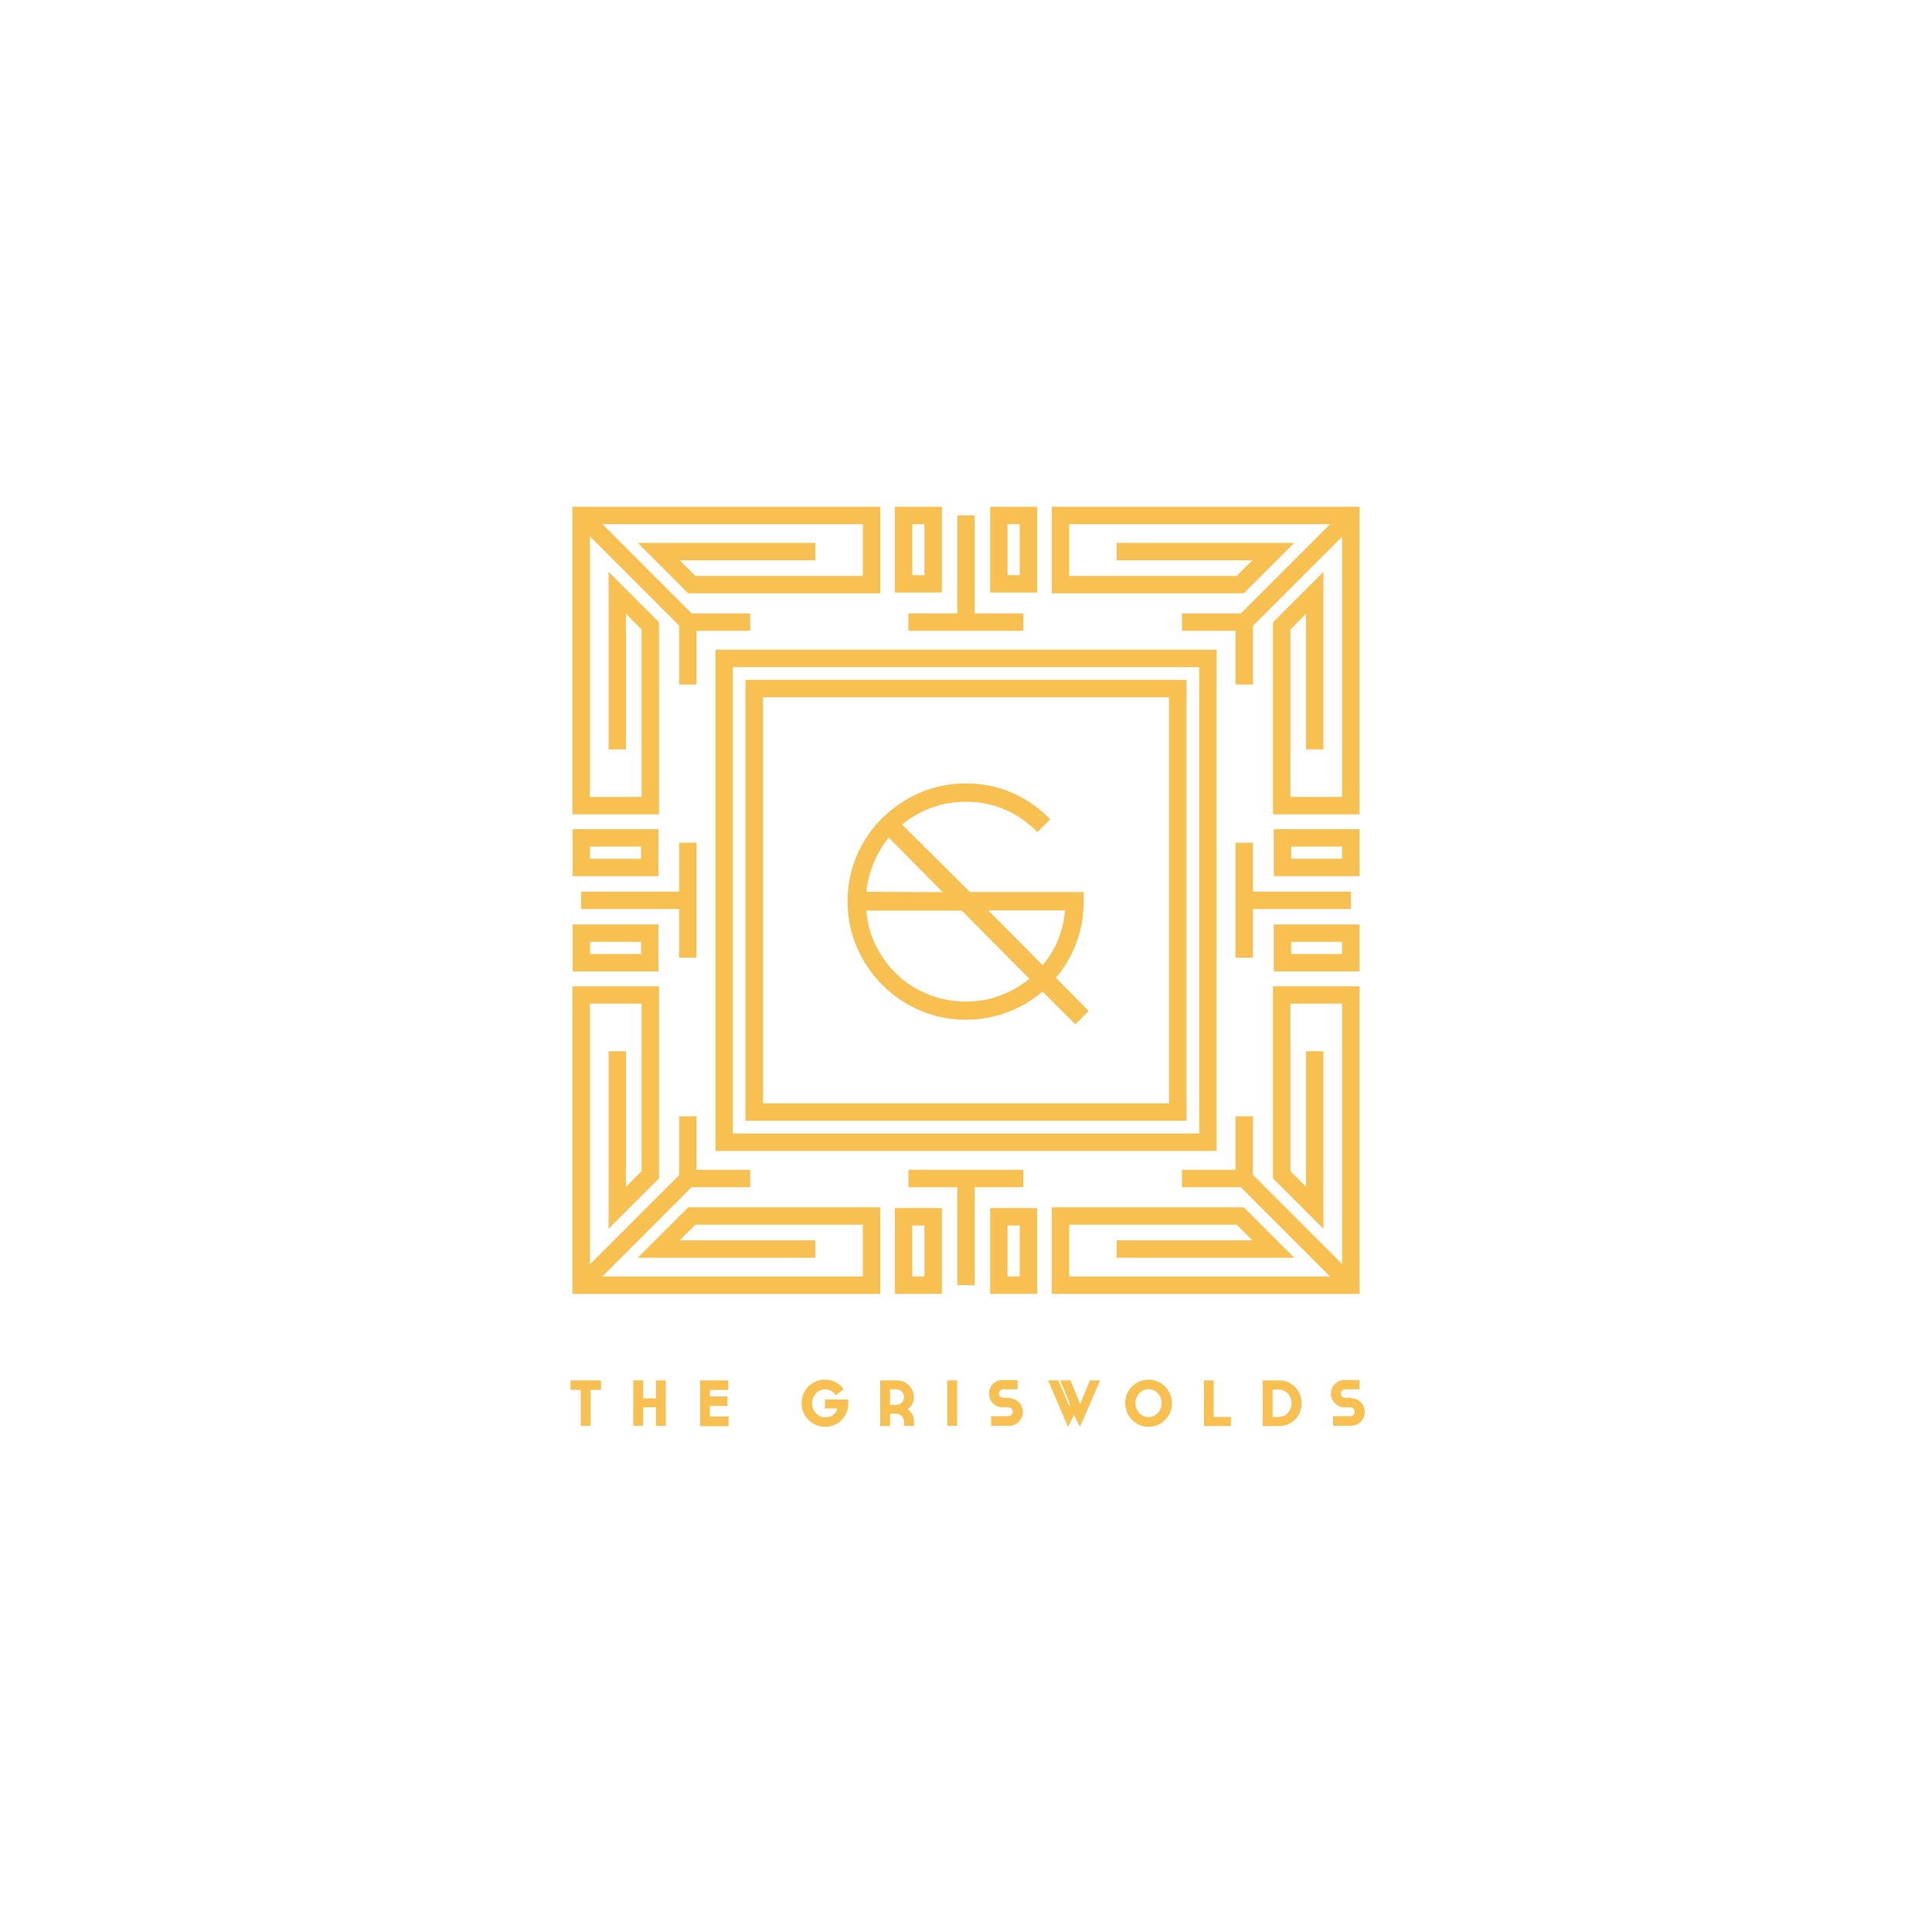 <?xml version="1.0" encoding="utf-8"?>
<!-- Generator: Adobe Illustrator 19.0.0, SVG Export Plug-In . SVG Version: 6.00 Build 0)  -->
<svg version="1.1" id="Logo_container" xmlns="http://www.w3.org/2000/svg" xmlns:xlink="http://www.w3.org/1999/xlink" x="0px"
	 y="0px" viewBox="20 -220 1000 1000" style="enable-background:new 20 -220 1000 1000;" xml:space="preserve">
<style type="text/css">
	.st0{fill:#F7C050;}
</style>
<g>
	<path class="st0" d="M649.7,375.7H390.3V116.3h259.4L649.7,375.7z M399.3,366.7h241.4V125.3H399.3L399.3,366.7z"/>
	<path class="st0" d="M634.1,360.1H405.9V131.9h228.2V360.1z M414.9,351.1h210.2V140.9H414.9L414.9,351.1z"/>
	<polygon class="st0" points="361.1,201.5 316.3,201.5 316.3,42.3 475.6,42.3 475.6,87.1 376.2,87.1 350.1,61 442,61 442,70 
		371.8,70 379.9,78.1 466.6,78.1 466.6,51.3 325.3,51.3 325.3,192.5 352.1,192.5 352.1,105.8 344,97.7 344,167.9 335,167.9 335,76 
		361.1,102.1 	"/>
	
		<rect x="343.9" y="35.3" transform="matrix(-0.707 0.707 -0.707 -0.707 647.272 -119.469)" class="st0" width="9" height="78.1"/>
	<rect x="371.5" y="102" class="st0" width="9" height="32.3"/>
	<rect x="376" y="97.5" class="st0" width="32.3" height="9"/>
	<polygon class="st0" points="475.6,449.7 316.3,449.7 316.3,445.2 316.3,290.5 361.1,290.5 361.1,389.9 335,416 335,324.1 
		344,324.1 344,394.3 352.1,386.2 352.1,299.5 325.3,299.5 325.3,440.7 466.6,440.7 466.6,413.9 379.9,413.9 371.8,422 442,422 
		442,431 350.1,431 376.2,404.9 475.6,404.9 	"/>
	
		<rect x="309.3" y="413.1" transform="matrix(-0.707 0.707 -0.707 -0.707 890.004 466.583)" class="st0" width="78.1" height="9"/>
	<rect x="371.5" y="357.8" class="st0" width="9" height="32.3"/>
	<rect x="376" y="385.5" class="st0" width="32.3" height="9"/>
	<polygon class="st0" points="723.7,201.5 678.9,201.5 678.9,102.1 705,76 705,167.9 696,167.9 696,97.7 687.9,105.8 687.9,192.5 
		714.7,192.5 714.7,51.3 573.4,51.3 573.4,78.1 660.1,78.1 668.2,70 598,70 598,61 689.9,61 663.8,87.1 564.4,87.1 564.4,42.3 
		723.7,42.3 723.7,46.8 	"/>
	
		<rect x="652.7" y="69.9" transform="matrix(-0.707 0.707 -0.707 -0.707 1233.452 -362.138)" class="st0" width="78.1" height="9"/>
	<rect x="659.5" y="102" class="st0" width="9" height="32.3"/>
	<rect x="631.8" y="97.5" class="st0" width="32.3" height="9"/>
	<polygon class="st0" points="723.7,449.7 564.4,449.7 564.4,404.9 663.8,404.9 689.9,431 598,431 598,422 668.2,422 660.1,413.9 
		573.4,413.9 573.4,440.7 714.7,440.7 714.7,299.5 687.9,299.5 687.9,386.2 696,394.3 696,324.1 705,324.1 705,416 678.9,389.9 
		678.9,290.5 723.7,290.5 	"/>
	
		<rect x="687.1" y="378.6" transform="matrix(-0.707 0.707 -0.707 -0.707 1475.993 223.985)" class="st0" width="9" height="78.1"/>
	<rect x="659.5" y="357.8" class="st0" width="9" height="32.3"/>
	<rect x="631.8" y="385.5" class="st0" width="32.3" height="9"/>
	<rect x="515.5" y="46.8" class="st0" width="9" height="55.2"/>
	<rect x="490.2" y="97.5" class="st0" width="59.5" height="9"/>
	<rect x="515.5" y="390" class="st0" width="9" height="55.2"/>
	<rect x="490.2" y="385.5" class="st0" width="59.5" height="9"/>
	<rect x="320.8" y="241.5" class="st0" width="55.2" height="9"/>
	<rect x="371.5" y="216.2" class="st0" width="9" height="59.5"/>
	<rect x="664" y="241.5" class="st0" width="55.2" height="9"/>
	<rect x="659.5" y="216.2" class="st0" width="9" height="59.5"/>
	<path class="st0" d="M360.8,233.5h-44.4v-24.3h44.4V233.5z M325.4,224.5h26.4v-6.3h-26.4V224.5z"/>
	<path class="st0" d="M360.8,282.8h-44.4v-24.3h44.4V282.8z M325.4,273.8h26.4v-6.3h-26.4V273.8z"/>
	<path class="st0" d="M723.7,233.5h-44.4v-24.3h44.4V233.5z M688.3,224.5h26.4v-6.3h-26.4V224.5z"/>
	<path class="st0" d="M723.7,282.8h-44.4v-24.3h44.4V282.8z M688.3,273.8h26.4v-6.3h-26.4V273.8z"/>
	<path class="st0" d="M507.5,449.7h-24.3v-44.4h24.3V449.7z M492.2,440.7h6.3v-26.4h-6.3V440.7z"/>
	<path class="st0" d="M556.8,449.7h-24.3v-44.4h24.3V449.7z M541.5,440.7h6.3v-26.4h-6.3V440.7z"/>
	<path class="st0" d="M507.5,86.7h-24.3V42.3h24.3V86.7z M492.2,77.7h6.3V51.3h-6.3V77.7z"/>
	<path class="st0" d="M556.8,86.7h-24.3V42.3h24.3V86.7z M541.5,77.7h6.3V51.3h-6.3V77.7z"/>
	<g>
		<path class="st0" d="M576.6,310.2l-17-17c-5.3,4.6-11.4,8.2-18.2,10.7c-6.8,2.6-13.9,3.9-21.4,3.9c-8.4,0-16.4-1.6-23.8-4.8
			s-13.9-7.6-19.5-13.2c-5.6-5.6-9.9-12.1-13.2-19.5c-3.2-7.4-4.8-15.4-4.8-23.8c0-8.3,1.6-16.2,4.8-23.7
			c3.2-7.4,7.6-13.9,13.2-19.4s12.1-9.9,19.5-13.1s15.4-4.8,23.8-4.8c8.3,0,16.3,1.6,23.7,4.8c7.5,3.2,14.1,7.8,19.9,13.8l-6.7,6.6
			c-4.9-5.1-10.5-9-16.8-11.7s-13-4-20.1-4c-6.4,0-12.4,1-18,3.1s-10.6,5-15.1,8.7l35.1,34.9h58.9v4.7c0,7.7-1.3,15-3.8,21.7
			c-2.6,6.8-6.1,12.8-10.6,18l17,17.2L576.6,310.2z M480,213.5c-3.1,3.9-5.7,8.2-7.7,12.9c-2,4.8-3.3,9.8-3.9,15.2l39.6,0.2
			L480,213.5z M519.9,298.4c6.3,0,12.2-1,17.8-3.1c5.6-2.1,10.6-5,15.1-8.7l-35-35.3h-49.4c0.5,6.6,2.2,12.8,5.1,18.5
			s6.6,10.7,11.2,15s9.9,7.6,16,10C506.8,297.2,513.2,298.4,519.9,298.4z M531.5,251.2l28.2,28.4c6.7-8,10.6-17.5,11.6-28.4H531.5z"
			/>
	</g>
	<g>
		<path class="st0" d="M320.7,499.4h-5.4v-4.9h15.8v4.9h-5.4V518h-5.1v-18.6H320.7z"/>
		<path class="st0" d="M347.8,494.5h5.1v9.3h6.6v-9.3h5.1V518h-5.1v-9.6h-6.6v9.6h-5.1V494.5z"/>
		<path class="st0" d="M382.3,494.5h14.6v4.9h-9.5v3.4h9.1v4.9h-9.1v5.5h9.7v5h-14.7v-23.7H382.3z"/>
		<path class="st0" d="M447,508.9v-4.5h12c0,0,0.1,0.7,0.1,1.9c0,6.7-5.1,12.2-12.1,12.2c-6.7,0-12.1-5.5-12.1-12.2
			c0-6.8,5.4-12.2,12.1-12.2c4.1,0,7.4,2,9.7,4.9l-4.1,3.2c-1.2-1.8-3.3-3.1-5.5-3.1c-3.7,0-6.8,3.3-6.8,7.3s3.1,7.2,6.8,7.2
			c4,0,5.9-2.4,6.3-4.6H447V508.9z"/>
		<path class="st0" d="M489.8,509.4c2.7,2,3.3,4.4,3.3,6.8v1.8H488v-1.8c0-2.5-1.7-4.5-4.2-4.5h-3.1v6.4h-5.1v-23.6h8.7
			c4.8,0,8.7,3.9,8.7,8.7C493.1,506.3,491.6,508,489.8,509.4z M483.9,499.1h-3.2v8.1h3.2c2.2,0,4-1.8,4-4
			C488,500.9,486.1,499.1,483.9,499.1z"/>
		<path class="st0" d="M510.3,494.5h5.1V518h-5.1V494.5z"/>
		<path class="st0" d="M542.3,503.7c3.9,0,7.1,3.2,7.1,7.1c0,3.9-3.2,7.2-7.1,7.2H533v-5h8.8c1.3,0,2.4-0.9,2.4-2.3
			s-1.1-2.3-2.4-2.3h-3c-3.9,0-6.9-3.3-6.9-7.1s3.1-7,6.9-7h7.9v4.8h-7.5c-1.2,0-2.2,1-2.2,2.2s1,2.2,2.2,2.2h3.1V503.7z"/>
		<path class="st0" d="M579,518.5l-3.1-6.1l-3.1,6.1l-10.3-24h5.3l5.6,13.3l0.5-0.9l-5.1-12.4h5.3l5,12.3l5-12.3h5.3L579,518.5z"/>
		<path class="st0" d="M614.5,494.1c6.7,0,12.1,5.5,12.1,12.2s-5.4,12.2-12.1,12.2c-6.7,0-12.1-5.5-12.1-12.2
			C602.4,499.5,607.8,494.1,614.5,494.1z M614.5,513.5c3.7,0,6.8-3.3,6.8-7.2c0-4-3.1-7.3-6.8-7.3s-6.8,3.3-6.8,7.3
			S610.8,513.5,614.5,513.5z"/>
		<path class="st0" d="M643.1,494.5h5.1v18.9h8.9v4.7h-13.9L643.1,494.5L643.1,494.5z"/>
		<path class="st0" d="M673.6,494.5h8.6c6.4,0,11.5,5.3,11.5,11.8s-4.9,11.8-11.5,11.8h-8.6V494.5z M681.8,513.4
			c3.9,0,6.7-3.2,6.7-7.1s-2.8-7.1-6.7-7.1h-3.1v14.3h3.1V513.4z"/>
		<path class="st0" d="M719.3,503.7c3.9,0,7.1,3.2,7.1,7.1c0,3.9-3.2,7.2-7.1,7.2H710v-5h8.8c1.3,0,2.4-0.9,2.4-2.3
			s-1.1-2.3-2.4-2.3h-3c-3.9,0-6.9-3.3-6.9-7.1s3.1-7,6.9-7h7.9v4.8h-7.5c-1.2,0-2.2,1-2.2,2.2s1,2.2,2.2,2.2h3.1V503.7z"/>
	</g>
</g>
</svg>
